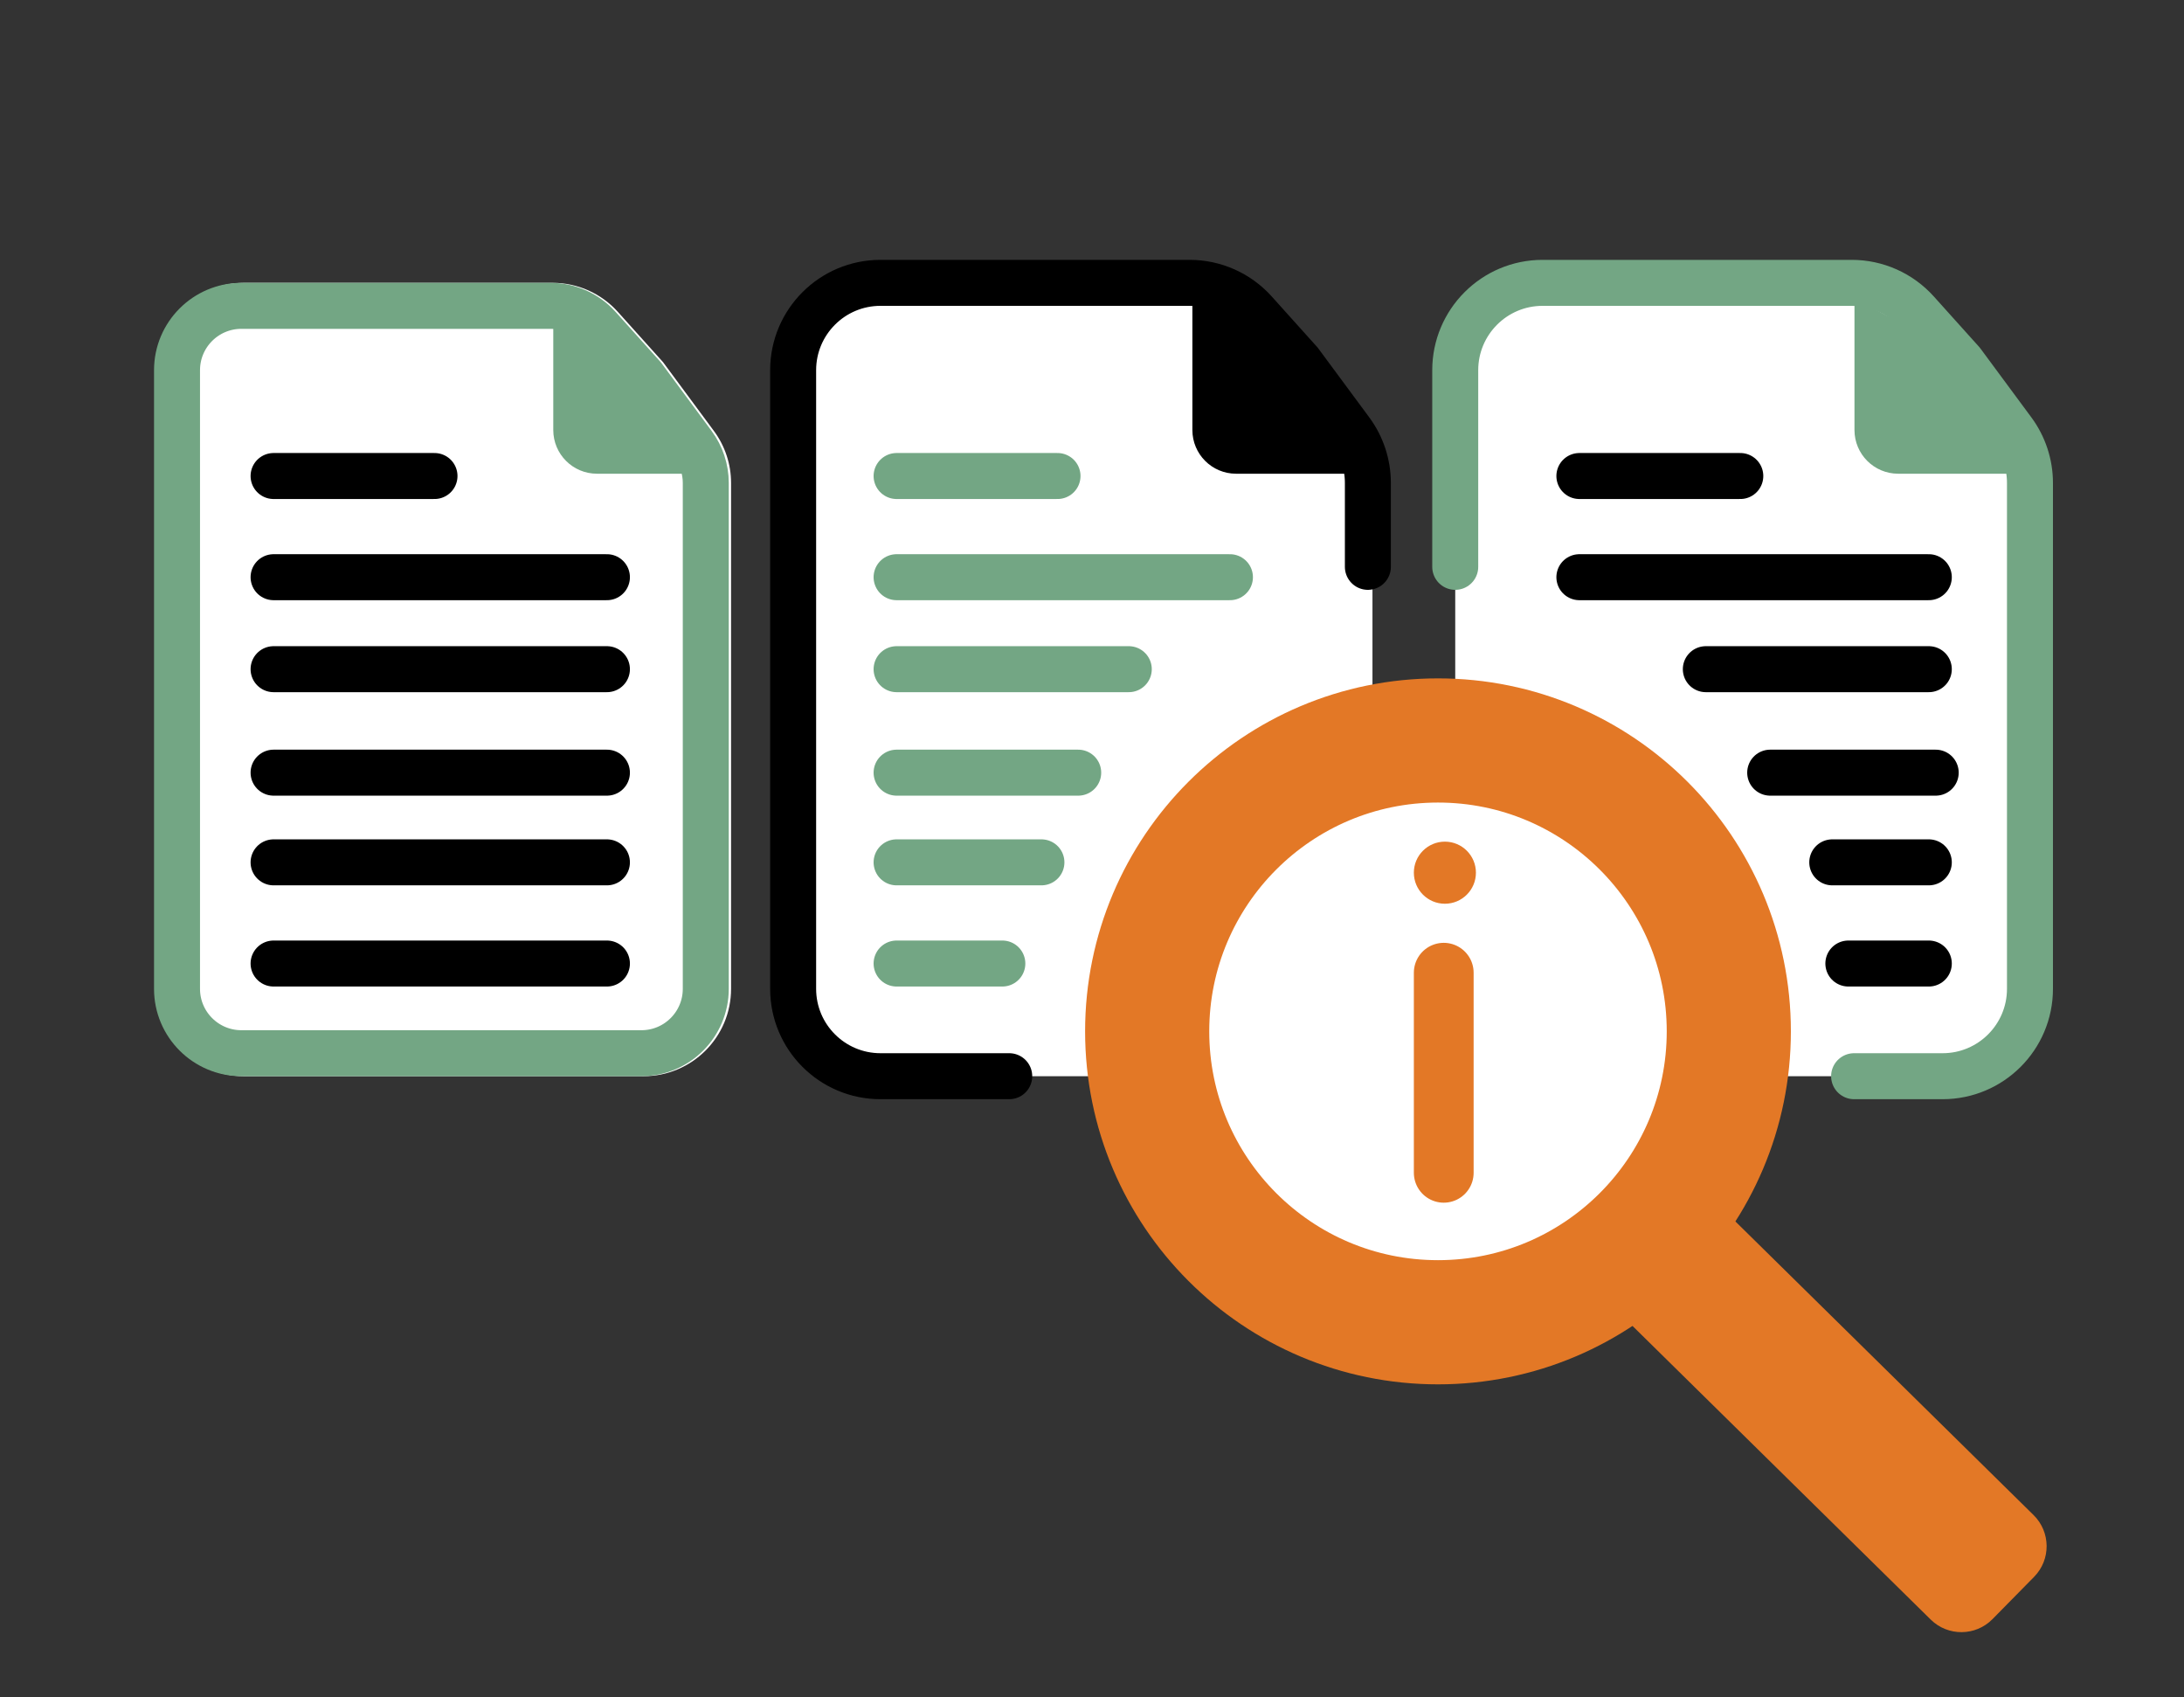 <svg width="950" height="738" viewBox="0 0 950 738" fill="none" xmlns="http://www.w3.org/2000/svg">
<rect x="0" y="0" width="950" height="738" fill="#333333" stroke="none"/>
<g id="start-info">
<g id="notes">
<path id="Rectangle 2" d="M68 161C68 140.013 85.013 123 106 123H193H240.471C251.251 123 261.525 127.579 268.731 135.597L288.42 157.5L310.553 187.43C315.39 193.97 318 201.89 318 210.024V295.5V430C318 450.987 300.987 468 280 468H106C85.013 468 68 450.987 68 430V161Z" fill="white"/>
<path id="Rectangle 3" d="M347 161C347 140.013 364.013 123 385 123H472H519.471C530.251 123 540.525 127.579 547.731 135.597L567.42 157.5L589.553 187.43C594.39 193.97 597 201.89 597 210.024V295.5V430C597 450.987 579.987 468 559 468H385C364.013 468 347 450.987 347 430V161Z" fill="white"/>
<path id="Rectangle 4" d="M633 161C633 140.013 650.013 123 671 123H758H805.471C816.251 123 826.525 127.579 833.731 135.597L853.42 157.5L875.553 187.43C880.39 193.97 883 201.89 883 210.024V295.5V430C883 450.987 865.987 468 845 468H671C650.013 468 633 450.987 633 430V161Z" fill="white"/>
<path id="Rectangle 1" d="M595 246.5V210.024C595 201.89 592.39 193.97 587.553 187.43L565.42 157.5L545.731 135.597C538.525 127.579 528.251 123 517.471 123H470H383C362.013 123 345 140.013 345 161V430C345 450.987 362.013 468 383 468H439" stroke="black" stroke-width="20" stroke-linecap="round" stroke-linejoin="round"/>
<path id="Vector 1" d="M518.664 187V129.5L566 152.5L590.229 206H537.664C527.171 206 518.664 197.493 518.664 187Z" fill="black"/>
<path id="Rectangle 1_2" d="M806.5 468H845C865.987 468 883 450.987 883 430V295.5V210.024C883 201.89 880.39 193.97 875.553 187.43L853.42 157.5L833.731 135.597C826.525 127.579 816.251 123 805.471 123H758H671C650.013 123 633 140.013 633 161V246.5" stroke="#73A684" stroke-width="20" stroke-linecap="round" stroke-linejoin="round"/>
<path id="Vector 1_2" d="M806.664 187V129.5L853.5 155.5L878.229 206H825.664C815.171 206 806.664 197.493 806.664 187Z" fill="#73A684"/>
<path id="Rectangle 1_3" d="M279 458H105C89.536 458 77 445.464 77 430V161C77 145.536 89.536 133 105 133H192H239.471C247.414 133 254.984 136.374 260.294 142.282L279.663 163.83L301.513 193.376C305.077 198.195 307 204.031 307 210.024V295.5V430C307 445.464 294.464 458 279 458Z" stroke="#73A684" stroke-width="20" stroke-linejoin="round"/>
<path id="Vector 1_3" d="M240.664 187V129.5L312.229 206H259.664C249.171 206 240.664 197.493 240.664 187Z" fill="#73A684"/>
<line id="Line 10" x1="119" y1="207" x2="189" y2="207" stroke="black" stroke-width="20" stroke-linecap="round"/>
<line id="Line 11" x1="119" y1="251" x2="264" y2="251" stroke="black" stroke-width="20" stroke-linecap="round"/>
<line id="Line 12" x1="119" y1="291" x2="264" y2="291" stroke="black" stroke-width="20" stroke-linecap="round"/>
<line id="Line 13" x1="119" y1="336" x2="264" y2="336" stroke="black" stroke-width="20" stroke-linecap="round"/>
<line id="Line 14" x1="119" y1="375" x2="264" y2="375" stroke="black" stroke-width="20" stroke-linecap="round"/>
<line id="Line 15" x1="119" y1="419" x2="264" y2="419" stroke="black" stroke-width="20" stroke-linecap="round"/>
<line id="Line 10_2" x1="687" y1="207" x2="757" y2="207" stroke="black" stroke-width="20" stroke-linecap="round"/>
<line id="Line 11_2" x1="687" y1="251" x2="839" y2="251" stroke="black" stroke-width="20" stroke-linecap="round"/>
<line id="Line 12_2" x1="742" y1="291" x2="839" y2="291" stroke="black" stroke-width="20" stroke-linecap="round"/>
<path id="Line 13_2" d="M770 336H842" stroke="black" stroke-width="20" stroke-linecap="round"/>
<line id="Line 14_2" x1="797" y1="375" x2="839" y2="375" stroke="black" stroke-width="20" stroke-linecap="round"/>
<line id="Line 15_2" x1="804" y1="419" x2="839" y2="419" stroke="black" stroke-width="20" stroke-linecap="round"/>
<line id="Line 10_3" x1="390" y1="207" x2="460" y2="207" stroke="#73A684" stroke-width="20" stroke-linecap="round"/>
<line id="Line 11_3" x1="390" y1="251" x2="535" y2="251" stroke="#73A684" stroke-width="20" stroke-linecap="round"/>
<line id="Line 12_3" x1="390" y1="291" x2="491" y2="291" stroke="#73A684" stroke-width="20" stroke-linecap="round"/>
<line id="Line 13_3" x1="390" y1="336" x2="469" y2="336" stroke="#73A684" stroke-width="20" stroke-linecap="round"/>
<line id="Line 14_3" x1="390" y1="375" x2="453" y2="375" stroke="#73A684" stroke-width="20" stroke-linecap="round"/>
<line id="Line 15_3" x1="390" y1="419" x2="436" y2="419" stroke="#73A684" stroke-width="20" stroke-linecap="round"/>
</g>
<g id="info-glass">
<circle id="Ellipse 6" cx="625.5" cy="448.5" r="126.5" fill="white" stroke="#E37826" stroke-width="54"/>
<path id="Rectangle 2_2" d="M694.187 560.921L738.927 515.473L884.575 658.853C892.053 666.215 892.147 678.244 884.786 685.722L866.704 704.09C859.343 711.568 847.313 711.662 839.835 704.301L694.187 560.921Z" fill="#E37826"/>
<line id="Line 9" x1="628" y1="423" x2="628" y2="510" stroke="#E37826" stroke-width="26" stroke-linecap="round"/>
<circle id="Ellipse 7" cx="628.5" cy="379.5" r="13.5" fill="#E37826"/>
</g>
</g>
</svg>
